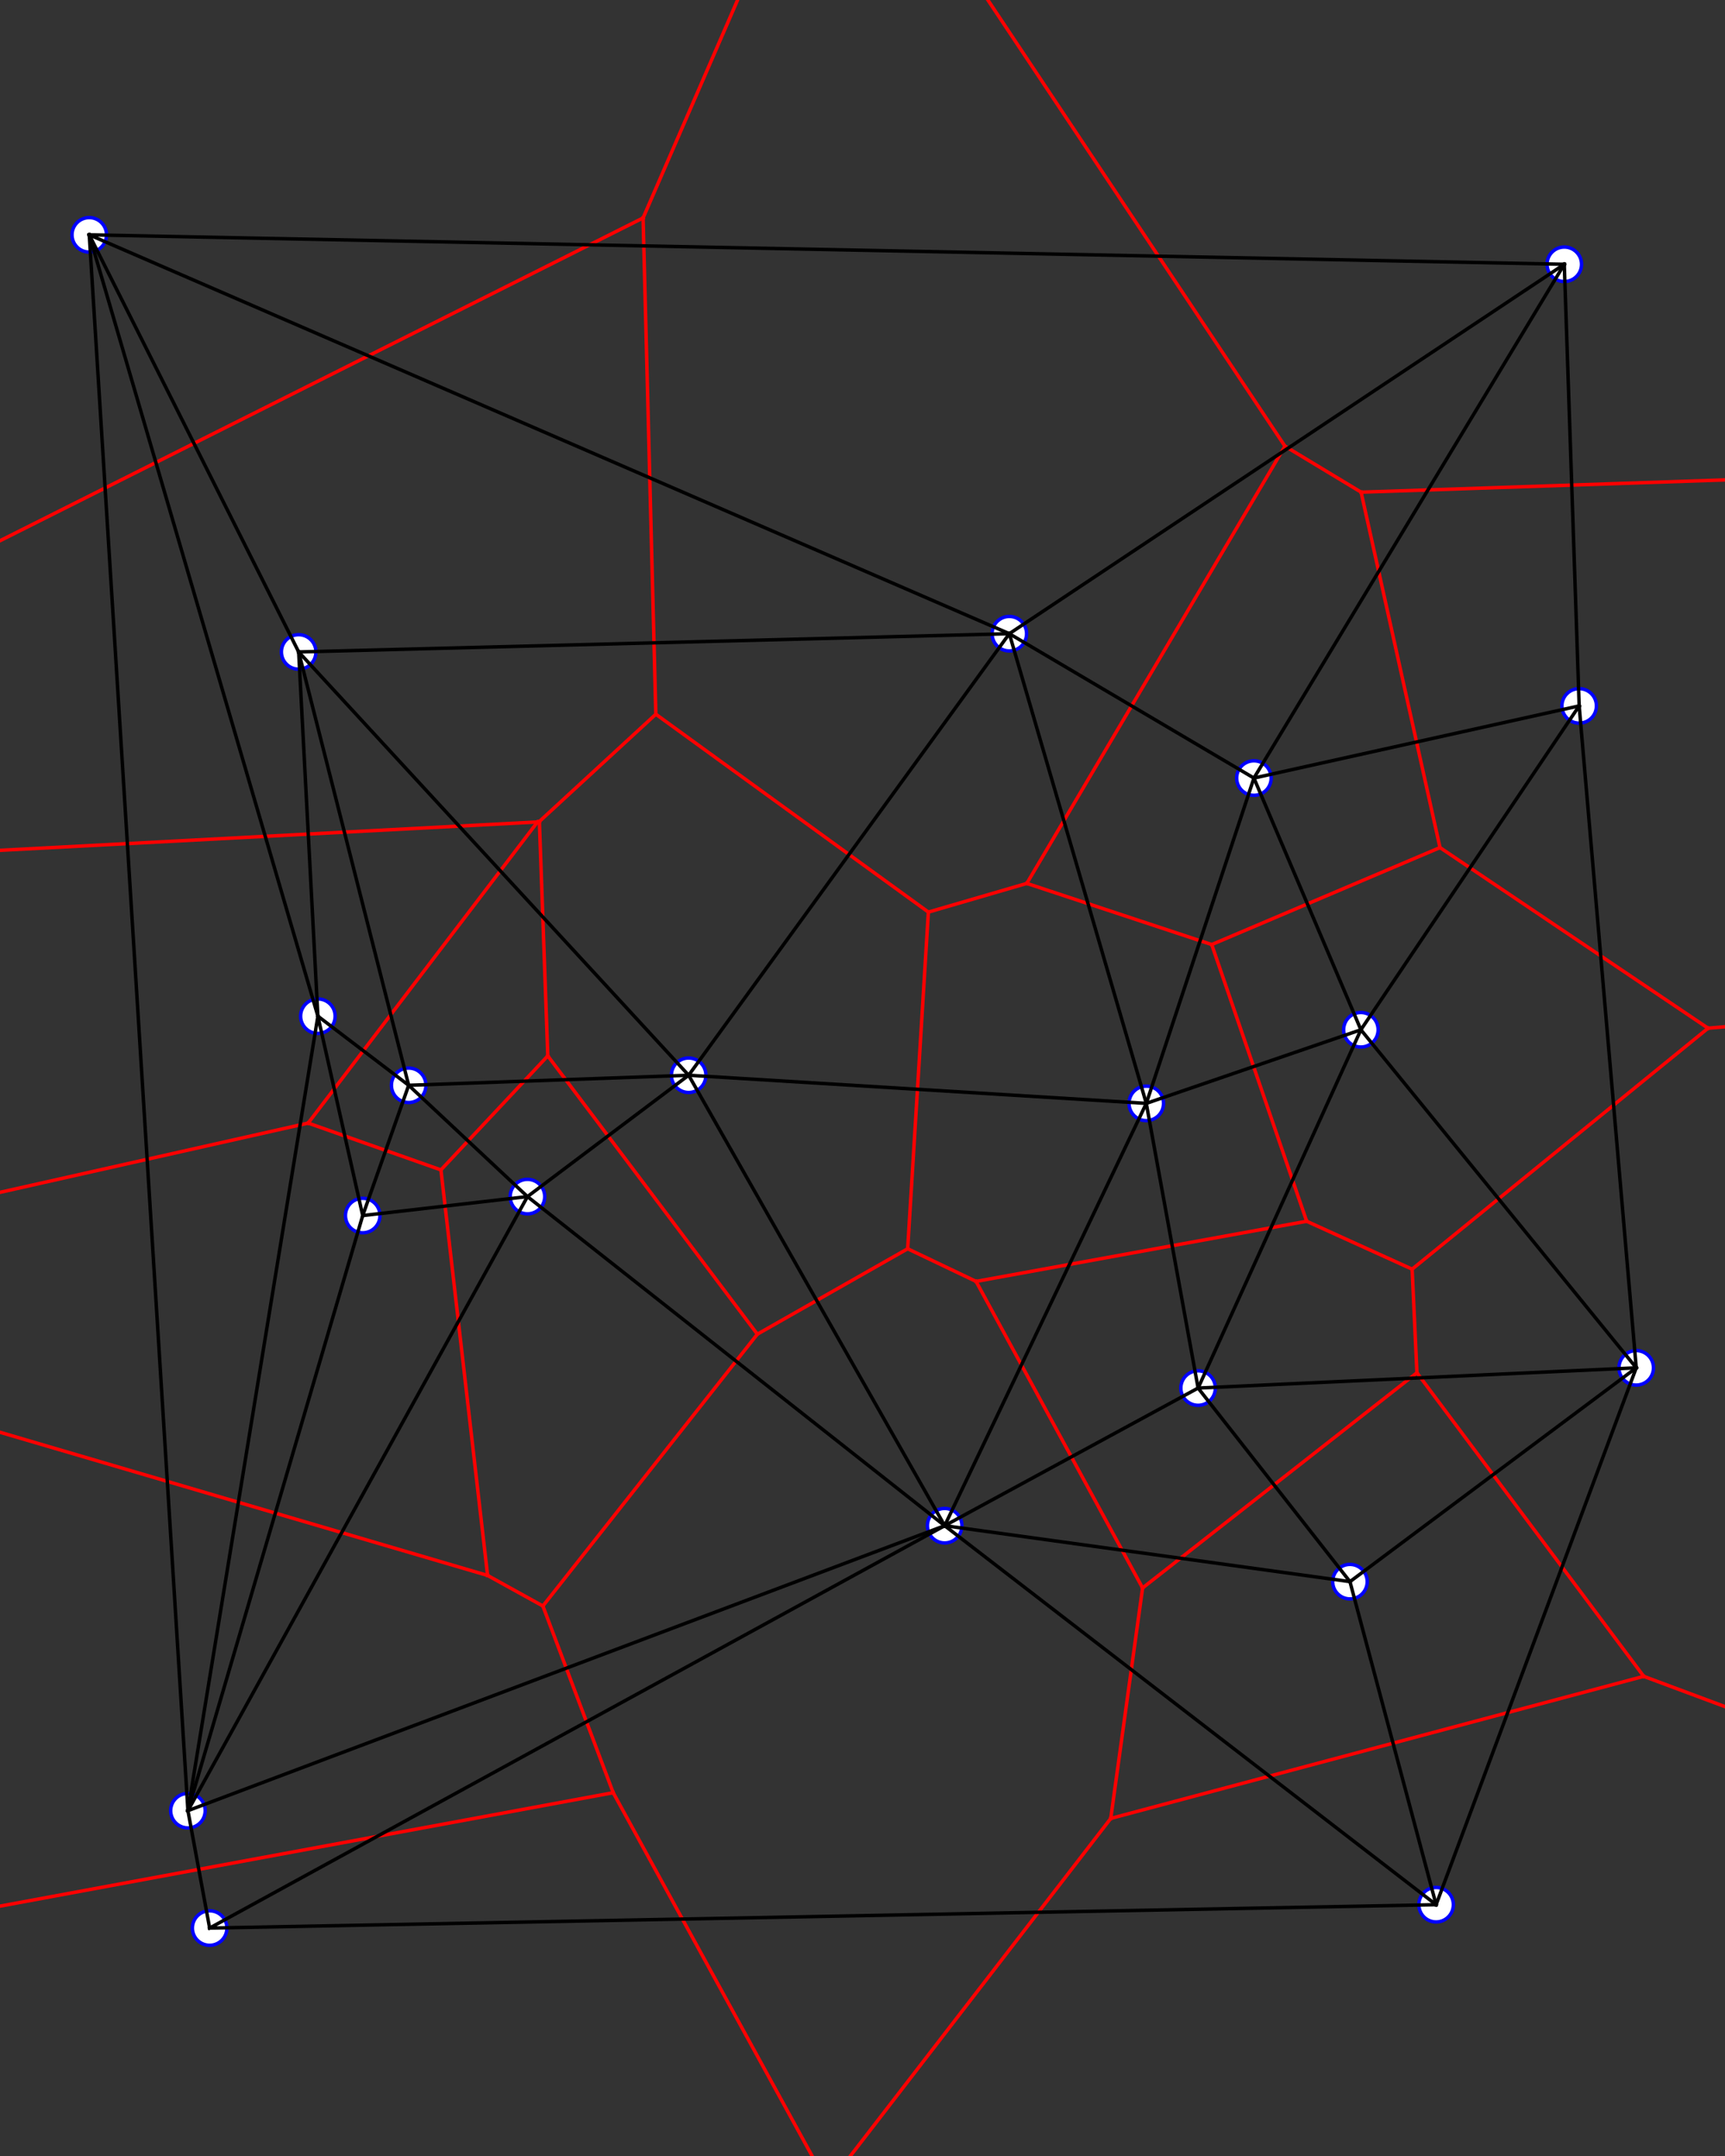 <?xml version="1.0"?>
<!DOCTYPE svg PUBLIC '-//W3C//DTD SVG 1.0//EN'
          'http://www.w3.org/TR/2001/REC-SVG-20010904/DTD/svg10.dtd'>
<svg xmlns:xlink="http://www.w3.org/1999/xlink" style="fill-opacity:1; color-rendering:auto; color-interpolation:auto; text-rendering:auto; stroke:black; stroke-linecap:square; stroke-miterlimit:10; shape-rendering:auto; stroke-opacity:1; fill:black; stroke-dasharray:none; font-weight:normal; stroke-width:1; font-family:'Dialog'; font-style:normal; stroke-linejoin:miter; font-size:12px; stroke-dashoffset:0; image-rendering:auto;" width="500" height="625" xmlns="http://www.w3.org/2000/svg"
><rect width="100%" height="100%" fill="#333333" stroke="none"/><!--Generated by the Batik Graphics2D SVG Generator--><defs id="genericDefs"
  /><g
  ><g style="fill:white; stroke:white;"
    ><circle r="5" style="stroke:none;" cx="457.73" cy="204.627"
    /></g
    ><g style="fill:blue; stroke:blue;"
    ><circle r="5" style="fill:none;" cx="457.73" cy="204.627"
      /><circle r="5" style="fill:white; stroke:none;" cx="25.872" cy="68.079"
      /><circle r="5" style="fill:none;" cx="25.872" cy="68.079"
      /><circle r="5" style="fill:white; stroke:none;" cx="474.269" cy="396.517"
      /><circle r="5" style="fill:none;" cx="474.269" cy="396.517"
      /><circle r="5" style="fill:white; stroke:none;" cx="292.558" cy="183.7"
      /><circle r="5" style="fill:none;" cx="292.558" cy="183.7"
      /><circle r="5" style="fill:white; stroke:none;" cx="453.417" cy="76.612"
      /><circle r="5" style="fill:none;" cx="453.417" cy="76.612"
      /><circle r="5" style="fill:white; stroke:none;" cx="416.263" cy="552.152"
      /><circle r="5" style="fill:none;" cx="416.263" cy="552.152"
      /><circle r="5" style="fill:white; stroke:none;" cx="86.569" cy="188.988"
      /><circle r="5" style="fill:none;" cx="86.569" cy="188.988"
      /><circle r="5" style="fill:white; stroke:none;" cx="394.46" cy="298.517"
      /><circle r="5" style="fill:none;" cx="394.46" cy="298.517"
      /><circle r="5" style="fill:white; stroke:none;" cx="105.134" cy="352.375"
      /><circle r="5" style="fill:none;" cx="105.134" cy="352.375"
      /><circle r="5" style="fill:white; stroke:none;" cx="332.258" cy="319.857"
      /><circle r="5" style="fill:none;" cx="332.258" cy="319.857"
      /><circle r="5" style="fill:white; stroke:none;" cx="199.61" cy="311.703"
      /><circle r="5" style="fill:none;" cx="199.61" cy="311.703"
      /><circle r="5" style="fill:white; stroke:none;" cx="54.471" cy="524.894"
      /><circle r="5" style="fill:none;" cx="54.471" cy="524.894"
      /><circle r="5" style="fill:white; stroke:none;" cx="347.275" cy="402.383"
      /><circle r="5" style="fill:none;" cx="347.275" cy="402.383"
      /><circle r="5" style="fill:white; stroke:none;" cx="118.456" cy="314.616"
      /><circle r="5" style="fill:none;" cx="118.456" cy="314.616"
      /><circle r="5" style="fill:white; stroke:none;" cx="152.886" cy="346.88"
      /><circle r="5" style="fill:none;" cx="152.886" cy="346.88"
      /><circle r="5" style="fill:white; stroke:none;" cx="60.767" cy="558.921"
      /><circle r="5" style="fill:none;" cx="60.767" cy="558.921"
      /><circle r="5" style="fill:white; stroke:none;" cx="391.292" cy="458.502"
      /><circle r="5" style="fill:none;" cx="391.292" cy="458.502"
      /><circle r="5" style="fill:white; stroke:none;" cx="273.819" cy="442.282"
      /><circle r="5" style="fill:none;" cx="273.819" cy="442.282"
      /><circle r="5" style="fill:white; stroke:none;" cx="363.456" cy="225.552"
      /><circle r="5" style="fill:none;" cx="363.456" cy="225.552"
      /><circle r="5" style="fill:white; stroke:none;" cx="92.141" cy="294.577"
      /><circle r="5" style="fill:none;" cx="92.141" cy="294.577"
      /><line x1="391.66" x2="-3886.904" y1="-7545.067" style="fill:none; stroke:red;" y2="-11773.809"
      /><line x1="8181.458" x2="8478.767" y1="-266.476" style="fill:none; stroke:red;" y2="0"
      /><line x1="8181.458" x2="391.66" y1="-266.476" style="fill:none; stroke:red;" y2="-7545.067"
      /><line x1="383.513" x2="-4908.254" y1="8170.476" style="fill:none; stroke:red;" y2="13816.508"
      /><line x1="5933.067" x2="8478.767" y1="2519.668" style="fill:none; stroke:red;" y2="0"
      /><line x1="5933.067" x2="383.513" y1="2519.668" style="fill:none; stroke:red;" y2="8170.476"
      /><line x1="-4040.39" x2="-4908.254" y1="1300.155" style="fill:none; stroke:red;" y2="13816.508"
      /><line x1="-3991.431" x2="-3886.904" y1="548.886" style="fill:none; stroke:red;" y2="-11773.809"
      /><line x1="-3991.431" x2="-4040.39" y1="548.886" style="fill:none; stroke:red;" y2="1300.155"
      /><line x1="242.405" x2="391.66" y1="-65.995" style="fill:none; stroke:red;" y2="-7545.067"
      /><line x1="-436.606" x2="-3991.431" y1="326.335" style="fill:none; stroke:red;" y2="548.886"
      /><line x1="239.998" x2="383.513" y1="633.404" style="fill:none; stroke:red;" y2="8170.476"
      /><line x1="177.739" x2="-4040.39" y1="519.682" style="fill:none; stroke:red;" y2="1300.155"
      /><line x1="177.739" x2="239.998" y1="519.682" style="fill:none; stroke:red;" y2="633.404"
      /><line x1="263.093" x2="269.092" y1="362.002" style="fill:none; stroke:red;" y2="264.408"
      /><line x1="3519.764" x2="8181.458" y1="37.377" style="fill:none; stroke:red;" y2="-266.476"
      /><line x1="-134.141" x2="-436.606" y1="375.806" style="fill:none; stroke:red;" y2="326.335"
      /><line x1="190.095" x2="269.092" y1="207.045" style="fill:none; stroke:red;" y2="264.408"
      /><line x1="-199.765" x2="-436.606" y1="257.04" style="fill:none; stroke:red;" y2="326.335"
      /><line x1="186.401" x2="242.405" y1="63.182" style="fill:none; stroke:red;" y2="-65.995"
      /><line x1="186.401" x2="190.095" y1="63.182" style="fill:none; stroke:red;" y2="207.045"
      /><line x1="186.401" x2="-199.765" y1="63.182" style="fill:none; stroke:red;" y2="257.04"
      /><line x1="282.917" x2="263.093" y1="371.464" style="fill:none; stroke:red;" y2="362.002"
      /><line x1="372.447" x2="242.405" y1="129.345" style="fill:none; stroke:red;" y2="-65.995"
      /><line x1="394.52" x2="3519.764" y1="142.676" style="fill:none; stroke:red;" y2="37.377"
      /><line x1="394.52" x2="372.447" y1="142.676" style="fill:none; stroke:red;" y2="129.345"
      /><line x1="297.628" x2="269.092" y1="256.088" style="fill:none; stroke:red;" y2="264.408"
      /><line x1="297.628" x2="372.447" y1="256.088" style="fill:none; stroke:red;" y2="129.345"
      /><line x1="351.225" x2="297.628" y1="273.819" style="fill:none; stroke:red;" y2="256.088"
      /><line x1="417.388" x2="394.52" y1="245.705" style="fill:none; stroke:red;" y2="142.676"
      /><line x1="417.388" x2="351.225" y1="245.705" style="fill:none; stroke:red;" y2="273.819"
      /><line x1="495.089" x2="3519.764" y1="298.065" style="fill:none; stroke:red;" y2="37.377"
      /><line x1="495.089" x2="417.388" y1="298.065" style="fill:none; stroke:red;" y2="245.705"
      /><line x1="409.315" x2="495.089" y1="367.916" style="fill:none; stroke:red;" y2="298.065"
      /><line x1="378.743" x2="282.917" y1="354.028" style="fill:none; stroke:red;" y2="371.464"
      /><line x1="378.743" x2="351.225" y1="354.028" style="fill:none; stroke:red;" y2="273.819"
      /><line x1="378.743" x2="409.315" y1="354.028" style="fill:none; stroke:red;" y2="367.916"
      /><line x1="89.328" x2="-134.141" y1="325.569" style="fill:none; stroke:red;" y2="375.806"
      /><line x1="155.802" x2="-199.765" y1="238.276" style="fill:none; stroke:red;" y2="257.04"
      /><line x1="155.802" x2="89.328" y1="238.276" style="fill:none; stroke:red;" y2="325.569"
      /><line x1="156.34" x2="190.095" y1="238.139" style="fill:none; stroke:red;" y2="207.045"
      /><line x1="156.34" x2="155.802" y1="238.139" style="fill:none; stroke:red;" y2="238.276"
      /><line x1="321.958" x2="239.998" y1="527.143" style="fill:none; stroke:red;" y2="633.404"
      /><line x1="331.184" x2="282.917" y1="460.326" style="fill:none; stroke:red;" y2="371.464"
      /><line x1="331.184" x2="321.958" y1="460.326" style="fill:none; stroke:red;" y2="527.143"
      /><line x1="410.703" x2="409.315" y1="397.955" style="fill:none; stroke:red;" y2="367.916"
      /><line x1="410.703" x2="331.184" y1="397.955" style="fill:none; stroke:red;" y2="460.326"
      /><line x1="476.438" x2="5933.067" y1="485.952" style="fill:none; stroke:red;" y2="2519.668"
      /><line x1="476.438" x2="321.958" y1="485.952" style="fill:none; stroke:red;" y2="527.143"
      /><line x1="476.438" x2="410.703" y1="485.952" style="fill:none; stroke:red;" y2="397.955"
      /><line x1="127.804" x2="89.328" y1="339.144" style="fill:none; stroke:red;" y2="325.569"
      /><line x1="158.779" x2="156.34" y1="306.089" style="fill:none; stroke:red;" y2="238.139"
      /><line x1="158.779" x2="127.804" y1="306.089" style="fill:none; stroke:red;" y2="339.144"
      /><line x1="219.518" x2="263.093" y1="386.765" style="fill:none; stroke:red;" y2="362.002"
      /><line x1="219.518" x2="158.779" y1="386.765" style="fill:none; stroke:red;" y2="306.089"
      /><line x1="157.356" x2="177.739" y1="465.563" style="fill:none; stroke:red;" y2="519.682"
      /><line x1="157.356" x2="219.518" y1="465.563" style="fill:none; stroke:red;" y2="386.765"
      /><line x1="141.332" x2="-134.141" y1="456.704" style="fill:none; stroke:red;" y2="375.806"
      /><line x1="141.332" x2="127.804" y1="456.704" style="fill:none; stroke:red;" y2="339.144"
      /><line x1="141.332" x2="157.356" y1="456.704" style="fill:none; stroke:red;" y2="465.563"
      /><line x1="25.872" x2="453.417" y1="68.079" style="fill:none; stroke:black;" y2="76.612"
      /><line x1="416.263" x2="60.767" y1="552.152" style="fill:none; stroke:black;" y2="558.921"
      /><line x1="292.558" x2="453.417" y1="183.7" style="fill:none; stroke:black;" y2="76.612"
      /><line x1="25.872" x2="292.558" y1="68.079" style="fill:none; stroke:black;" y2="183.7"
      /><line x1="474.269" x2="416.263" y1="396.517" style="fill:none; stroke:black;" y2="552.152"
      /><line x1="86.569" x2="199.61" y1="188.988" style="fill:none; stroke:black;" y2="311.703"
      /><line x1="199.61" x2="292.558" y1="311.703" style="fill:none; stroke:black;" y2="183.7"
      /><line x1="292.558" x2="86.569" y1="183.7" style="fill:none; stroke:black;" y2="188.988"
      /><line x1="86.569" x2="25.872" y1="188.988" style="fill:none; stroke:black;" y2="68.079"
      /><line x1="25.872" x2="92.141" y1="68.079" style="fill:none; stroke:black;" y2="294.577"
      /><line x1="92.141" x2="86.569" y1="294.577" style="fill:none; stroke:black;" y2="188.988"
      /><line x1="453.417" x2="457.73" y1="76.612" style="fill:none; stroke:black;" y2="204.627"
      /><line x1="457.73" x2="474.269" y1="204.627" style="fill:none; stroke:black;" y2="396.517"
      /><line x1="118.456" x2="105.134" y1="314.616" style="fill:none; stroke:black;" y2="352.375"
      /><line x1="105.134" x2="152.886" y1="352.375" style="fill:none; stroke:black;" y2="346.88"
      /><line x1="152.886" x2="118.456" y1="346.88" style="fill:none; stroke:black;" y2="314.616"
      /><line x1="118.456" x2="92.141" y1="314.616" style="fill:none; stroke:black;" y2="294.577"
      /><line x1="92.141" x2="105.134" y1="294.577" style="fill:none; stroke:black;" y2="352.375"
      /><line x1="118.456" x2="86.569" y1="314.616" style="fill:none; stroke:black;" y2="188.988"
      /><line x1="118.456" x2="199.61" y1="314.616" style="fill:none; stroke:black;" y2="311.703"
      /><line x1="152.886" x2="199.61" y1="346.88" style="fill:none; stroke:black;" y2="311.703"
      /><line x1="60.767" x2="54.471" y1="558.921" style="fill:none; stroke:black;" y2="524.894"
      /><line x1="54.471" x2="25.872" y1="524.894" style="fill:none; stroke:black;" y2="68.079"
      /><line x1="54.471" x2="92.141" y1="524.894" style="fill:none; stroke:black;" y2="294.577"
      /><line x1="54.471" x2="105.134" y1="524.894" style="fill:none; stroke:black;" y2="352.375"
      /><line x1="54.471" x2="152.886" y1="524.894" style="fill:none; stroke:black;" y2="346.88"
      /><line x1="273.819" x2="54.471" y1="442.282" style="fill:none; stroke:black;" y2="524.894"
      /><line x1="60.767" x2="273.819" y1="558.921" style="fill:none; stroke:black;" y2="442.282"
      /><line x1="273.819" x2="152.886" y1="442.282" style="fill:none; stroke:black;" y2="346.88"
      /><line x1="273.819" x2="199.61" y1="442.282" style="fill:none; stroke:black;" y2="311.703"
      /><line x1="416.263" x2="273.819" y1="552.152" style="fill:none; stroke:black;" y2="442.282"
      /><line x1="332.258" x2="273.819" y1="319.857" style="fill:none; stroke:black;" y2="442.282"
      /><line x1="273.819" x2="347.275" y1="442.282" style="fill:none; stroke:black;" y2="402.383"
      /><line x1="347.275" x2="332.258" y1="402.383" style="fill:none; stroke:black;" y2="319.857"
      /><line x1="332.258" x2="199.61" y1="319.857" style="fill:none; stroke:black;" y2="311.703"
      /><line x1="332.258" x2="292.558" y1="319.857" style="fill:none; stroke:black;" y2="183.7"
      /><line x1="391.292" x2="273.819" y1="458.502" style="fill:none; stroke:black;" y2="442.282"
      /><line x1="416.263" x2="391.292" y1="552.152" style="fill:none; stroke:black;" y2="458.502"
      /><line x1="391.292" x2="347.275" y1="458.502" style="fill:none; stroke:black;" y2="402.383"
      /><line x1="391.292" x2="474.269" y1="458.502" style="fill:none; stroke:black;" y2="396.517"
      /><line x1="474.269" x2="347.275" y1="396.517" style="fill:none; stroke:black;" y2="402.383"
      /><line x1="363.456" x2="292.558" y1="225.552" style="fill:none; stroke:black;" y2="183.7"
      /><line x1="332.258" x2="363.456" y1="319.857" style="fill:none; stroke:black;" y2="225.552"
      /><line x1="363.456" x2="453.417" y1="225.552" style="fill:none; stroke:black;" y2="76.612"
      /><line x1="363.456" x2="457.73" y1="225.552" style="fill:none; stroke:black;" y2="204.627"
      /><line x1="394.46" x2="363.456" y1="298.517" style="fill:none; stroke:black;" y2="225.552"
      /><line x1="332.258" x2="394.46" y1="319.857" style="fill:none; stroke:black;" y2="298.517"
      /><line x1="394.46" x2="457.73" y1="298.517" style="fill:none; stroke:black;" y2="204.627"
      /><line x1="394.46" x2="474.269" y1="298.517" style="fill:none; stroke:black;" y2="396.517"
      /><line x1="394.46" x2="347.275" y1="298.517" style="fill:none; stroke:black;" y2="402.383"
    /></g
  ></g
></svg
>
